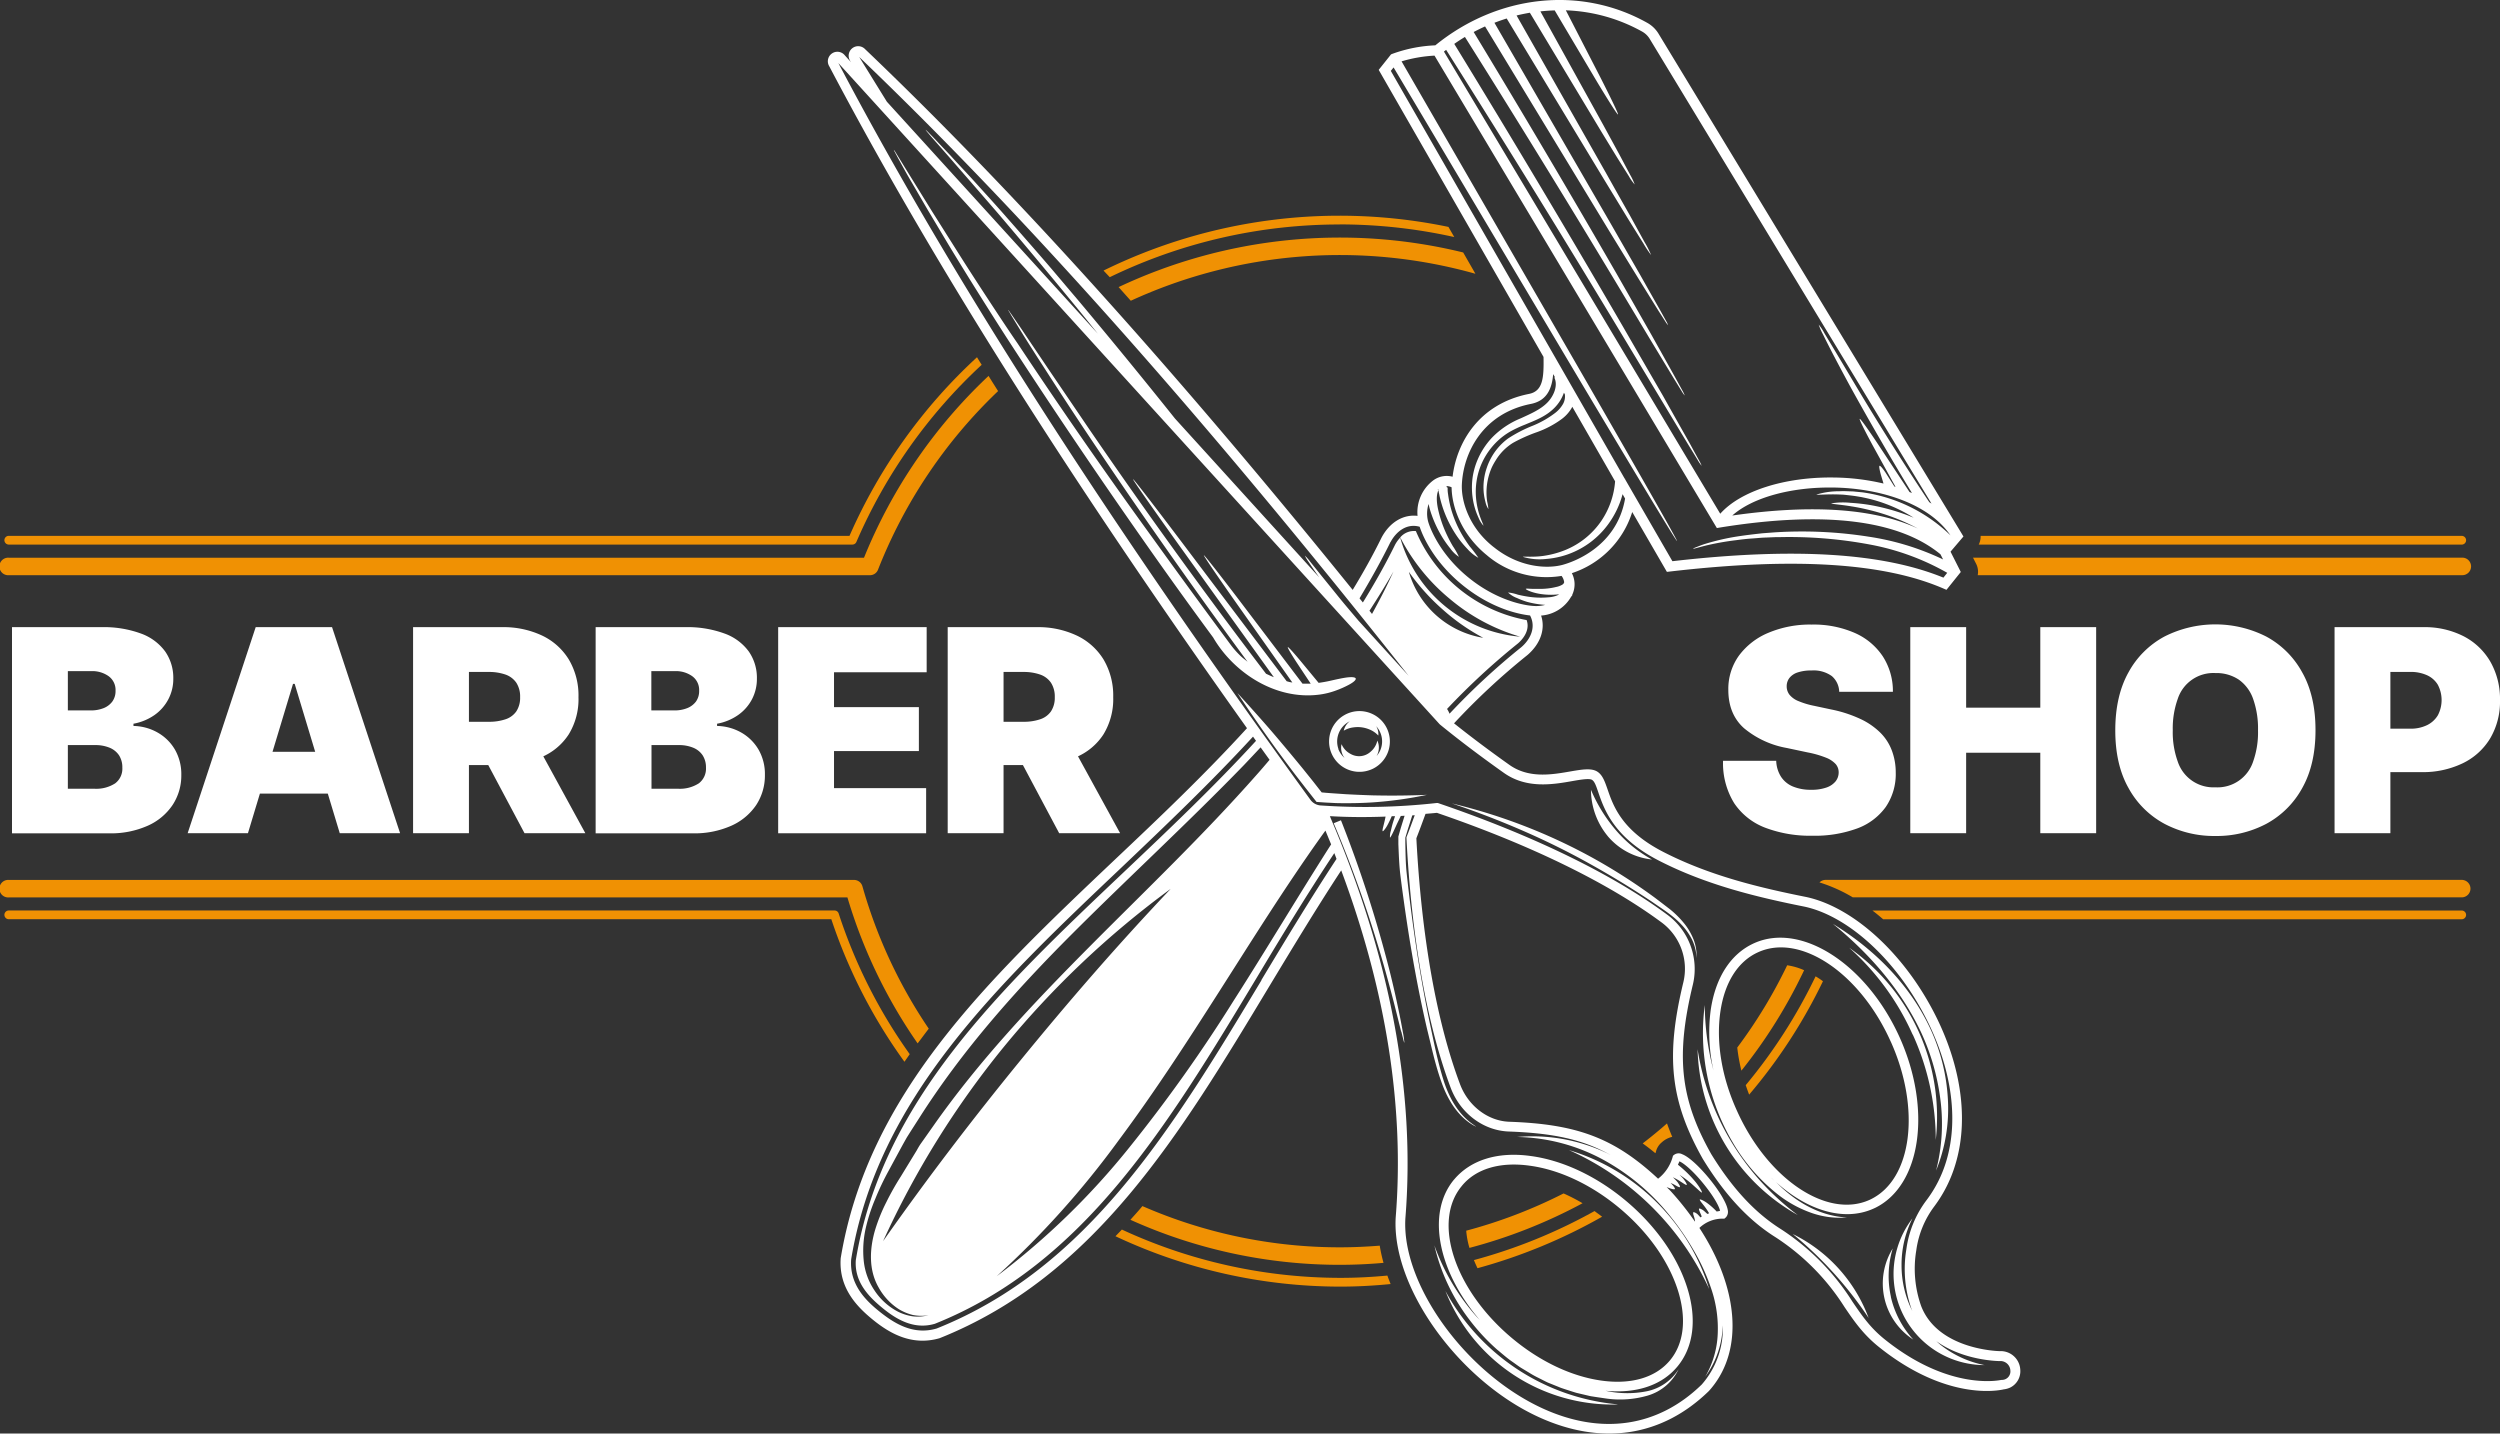 <svg xmlns="http://www.w3.org/2000/svg" viewBox="0 0 658.41 377.55"><rect x="0" y="0" width="658.41" height="377.55" fill="#333333" stroke="none"/><defs><style>.cls-1{fill:#f09103;}.cls-2{fill:#fff;}</style></defs><g id="Layer_2" data-name="Layer 2"><g id="Слой_1" data-name="Слой 1"><path class="cls-1" d="M365.39,335.94c.25.74.56,1.49.85,2.23-4.43.44-8.89.68-13.39.68a139.29,139.29,0,0,1-59.08-13.27c.56-.59,1.14-1.16,1.69-1.76a137.11,137.11,0,0,0,57.39,12.72C357.05,336.55,361.24,336.33,365.39,335.94ZM521.12,143.43H648.33a1.15,1.15,0,0,0,0-2.3H521.62A4.65,4.65,0,0,1,521.12,143.43Zm-297.39-2.31H2.31a1.15,1.15,0,1,0,0,2.3H224.48a1.15,1.15,0,0,0,1.06-.69,138.28,138.28,0,0,1,33-46.65c-.42-.67-.83-1.32-1.23-2A140.79,140.79,0,0,0,223.73,141.12Zm-2.85,99.47a1.14,1.14,0,0,0-1.1-.8H2.31a1.15,1.15,0,1,0,0,2.3H218.94a138.32,138.32,0,0,0,19.26,37.54l1.39-2A136.42,136.42,0,0,1,220.88,240.59Zm427.45,1.51a1.15,1.15,0,0,0,0-2.3H493.13c.95.72,1.9,1.5,2.83,2.31H648.33Zm-295.49-183A139.3,139.3,0,0,1,383,62.43l-1.53-2.67a140.91,140.91,0,0,0-90.84,11.5L292.27,73A138.57,138.57,0,0,1,352.84,59.12Zm125.34,198a138.27,138.27,0,0,1-18.42,28.69c.28.83.58,1.66.9,2.5a139.54,139.54,0,0,0,19.44-29.87A21.18,21.18,0,0,0,478.18,257.14ZM389.12,334a142.5,142.5,0,0,0,32.82-13.56c-.67-.51-1.35-1-2-1.49a140,140,0,0,1-31.76,12.91C388.44,332.53,388.76,333.24,389.12,334Z"/><path class="cls-1" d="M432.63,301.13c2.19-1.69,4.33-3.44,6.4-5.26.41,1.16.88,2.35,1.38,3.53a6.24,6.24,0,0,0-2.49,1.22l-.24.21a4.61,4.61,0,0,0-1.52,2.3l-.08.3c0,.1-.08.18-.11.29C434.85,302.79,433.74,301.94,432.63,301.13Zm215.7-69.4H480.77a2.26,2.26,0,0,0-1.58.67,40.6,40.6,0,0,1,8.77,3.93H648.33a2.3,2.3,0,1,0,0-4.6ZM470.68,254.22a130.61,130.61,0,0,1-13.15,21.67,47.72,47.72,0,0,0,1.09,6.08,133.94,133.94,0,0,0,16.52-26.45A17,17,0,0,0,470.68,254.22Zm50.18-102.74H648.33a2.31,2.31,0,1,0,0-4.61H519.62l.86,1.69A4.64,4.64,0,0,1,520.86,151.48Zm-293.31-4.6H2.31a2.31,2.31,0,1,0,0,4.61H229.1a2.28,2.28,0,0,0,2.14-1.46A131.2,131.2,0,0,1,262.86,103c-.84-1.33-1.69-2.66-2.51-4A135.53,135.53,0,0,0,227.55,146.88ZM294.6,75.61l3.21,3.6a131.84,131.84,0,0,1,90.76-7.11l-3.22-5.61a136.64,136.64,0,0,0-90.75,9.12Zm-67.47,157.8a2.31,2.31,0,0,0-2.22-1.67H2.31a2.31,2.31,0,1,0,0,4.61H223.18a134.26,134.26,0,0,0,18.49,38.44c1-1.3,1.94-2.59,2.93-3.87A129.93,129.93,0,0,1,227.13,233.41Zm137.24,99.18a41.66,41.66,0,0,1-1-4.53c-3.5.28-7,.44-10.56.44a129.89,129.89,0,0,1-51.94-10.86c-1,1.23-2.1,2.41-3.16,3.61a134.21,134.21,0,0,0,55.1,11.86Q358.65,333.1,364.37,332.59ZM387,328.65a135.59,135.59,0,0,0,29.79-11.76,47.6,47.6,0,0,0-5-2.58,130.4,130.4,0,0,1-25.64,9.81A22,22,0,0,0,387,328.65Z"/><path class="cls-2" d="M353.23,229.23c11.86,31.8,16.68,62.46,14.35,91.35-1.13,18.32,16.45,42.9,37.63,52.61,16.59,7.61,32.49,5.2,44.84-6.84.23-.25.45-.5.67-.77,8.55-10.29,7.07-26.51-3.16-42.19a8.81,8.81,0,0,1,6.22-2.44h.36l.27-.23a1.25,1.25,0,0,0,.23-.23,2.17,2.17,0,0,0,.38-1.86c-.63-3.83-8.37-13.28-12-14.65a2,2,0,0,0-2.17.2l-.25.2-.08.31a11,11,0,0,1-3.84,5.74c-11.55-10.75-21.37-14.38-39.2-15-5.64-.2-10.87-4.21-13-10-6.14-16.38-10.1-38.74-11.46-64.66.87-2.21,1.64-4.33,2.41-6.43,1-.09,2-.16,3-.27,24.59,8.43,45,18.39,59.1,28.81a15.2,15.2,0,0,1,5.81,15.79c-4.74,19.59-3.46,31.33,5.13,46.57,5.75,9.38,12,16.13,19.12,20.59a60.44,60.44,0,0,1,18.19,18.4c2.52,3.71,4.91,7.2,9.1,10.55,17.74,14.18,31.43,11.46,32.81,11.13a5.55,5.55,0,0,0,1.77-.5,4.8,4.8,0,0,0,2.61-4.66,5.17,5.17,0,0,0-5.42-4.91c-.16,0-16.22-.29-20.69-11.88a29.4,29.4,0,0,1-1.28-14.66,24.83,24.83,0,0,1,4.75-11.59A35.22,35.22,0,0,0,515,306.59c3.87-12.78,1.1-28.63-7.62-43.49-8.26-14.09-20.35-24.37-31.58-26.84-12.4-2.48-25.57-5.63-37.76-11.9-10.91-5.6-13.16-12.11-14.65-16.42-.74-2.12-1.31-3.8-2.7-4.71-1.57-1-4-.59-7.11-.06-4.88.85-10.95,1.91-16.1-1.76-5.38-3.82-10.14-7.4-14.54-10.91a180.17,180.17,0,0,1,19.35-18c3.47-3,4.75-6.88,3.58-10.38a9.91,9.91,0,0,0,7.9-4.95,3.43,3.43,0,0,0,.36-.49l-.09,0,.07-.13a6.41,6.41,0,0,0-.14-5.6,24.74,24.74,0,0,0,15.9-16.1L439,150.61l.87-.1c32.6-3.77,56.1-2.32,71.83,4.43l.93.4,3.77-4.7-2.7-5.35,3.4-4-.5-.83L436.82,8.91a8.06,8.06,0,0,0-3-2.9c-17.5-9.81-39.36-7.46-55.81,5.93a37.38,37.38,0,0,0-11.34,2.25l-.32.13L363.1,18.4,406.51,94c.1,5.44-.12,9-3.82,9.74-13.36,2.66-19.08,13-20.13,21.81a6,6,0,0,0-5.14,1,10.53,10.53,0,0,0-4.09,9.31c-3.71-.44-7.27,1.62-9.45,5.67-2.34,4.77-4.91,9.36-7.63,13.83-47-58.14-89.2-105-128.42-142.42l0,0a2.51,2.51,0,0,0-3.88,3.16l.16.26-1.62-1.79a2.51,2.51,0,0,0-4.08,2.91c26.86,51,63,108.25,110,174.3-11.15,12.22-23.13,23.6-35,34.81-33.33,31.61-64.83,61.47-72,104.78-.56,7.82,4.25,12.77,8.5,16.22s10.15,7,17.56,4.84c40.87-16.35,63.25-53.53,86.94-92.88C340.53,249.42,346.68,239.23,353.23,229.23Zm-28.14,34a397.56,397.56,0,0,1-27.61,38.9,195.84,195.84,0,0,1-35,34,236.09,236.09,0,0,0,32.15-35.83c9.47-12.7,18-25.9,26.49-39.2S338,234.34,347.31,221.2c.58-.82,1.16-1.63,1.76-2.45.5,1.2,1,2.42,1.5,3.63-.11.18-.23.36-.35.54C341.66,236.37,333.6,249.91,325.09,263.24ZM332,196.83l2.36,3.28c-1.15,1.35-2.29,2.7-3.46,4-14.12,16-29.31,30.47-44,45.26s-29,29.93-41.07,47.12l-2.27,3.22-1.14,1.61c-.37.55-.69,1.12-1,1.68l-4.12,6.75a71.93,71.93,0,0,0-3.89,6.89,45.44,45.44,0,0,0-2.93,7.25c-1.45,4.93-1.76,10.47.88,15.11a15.9,15.9,0,0,0,5.36,5.79,13.06,13.06,0,0,0,3.74,1.54,11.57,11.57,0,0,0,4.11.05,11.46,11.46,0,0,1-4.13.3,12.81,12.81,0,0,1-4-1.26,16.52,16.52,0,0,1-6.16-5.61,16.92,16.92,0,0,1-2.82-7.94,26.93,26.93,0,0,1,.53-8.36,46.3,46.3,0,0,1,2.56-7.86A70,70,0,0,1,234,308.4c1.28-2.37,2.55-4.72,3.83-7.07l1-1.78,1.07-1.69,2.16-3.37c11.47-18.06,25.66-33.91,40.52-48.76s30.32-29.07,45.06-44.27C329.09,199.93,330.55,198.38,332,196.83ZM371,178l-13.26-14.58c-1.95-2.32-3.93-4.61-5.83-7l-4.1-5.06-2.81-3.5a10.29,10.29,0,0,0-1.35-1.53,9.29,9.29,0,0,0,1,1.67c.64,1,1.53,2.26,2.42,3.53l.37.53-38-41.84Q297,94.64,284.16,79.33s-2.46-2.89-6.12-7.22-8.65-10-13.67-15.71c-2.5-2.84-5.06-5.63-7.43-8.26s-4.66-5-6.58-7.14l-4.74-5-1.35-1.37a4,4,0,0,0-.51-.46s.12.2.39.53l1.19,1.4,4.32,4.91,6.09,7,6.93,8c9.39,11,18.54,22.14,18.54,22.14q4,4.84,7.91,9.73L233.57,26.79,226.28,15C270,56.8,317.41,110.22,371,178ZM367,150.5c-1.73,3.82-3.65,7.53-5.66,11.19-.22-.27-.44-.57-.67-.84C362.84,157.48,365,154.05,367,150.5Zm4.09.17a56.54,56.54,0,0,0,8.75,9.75,54,54,0,0,0,10.8,7.56A24.54,24.54,0,0,1,371.06,150.67Zm8,40,.14.14c5,4.08,10.51,8.25,16.8,12.71,6,4.29,13,3.08,18,2.2,2.24-.39,4.55-.79,5.27-.32s1.11,1.74,1.68,3.4c1.53,4.4,4.08,11.79,15.92,17.86,12.47,6.4,25.84,9.62,38.4,12.13,10.52,2.31,22,12.13,29.88,25.62,8.35,14.25,11.05,29.36,7.38,41.45a32.46,32.46,0,0,1-5.24,10.3A27.41,27.41,0,0,0,502.07,329a31.82,31.82,0,0,0,1.43,15.95c.05.13.12.24.17.37a2.34,2.34,0,0,0-.15-.27,26.76,26.76,0,0,1-2.72-11.76,27.09,27.09,0,0,1,2.87-12.4,24,24,0,0,0,19,38.63,27.16,27.16,0,0,1-11.47-5.23c-.44-.34-.84-.73-1.27-1.1,7,5.09,16.13,5.26,16.68,5.27a2.62,2.62,0,0,1,2.85,2.49,2.24,2.24,0,0,1-2.19,2.47l-.18,0c-.12,0-13.42,3.16-30.65-10.62-3.9-3.11-6.06-6.3-8.58-10A62.61,62.61,0,0,0,469,323.69c-6.79-4.27-12.79-10.74-18.32-19.74-8.18-14.53-9.4-25.8-4.84-44.64A17.76,17.76,0,0,0,439,240.83c-14.34-10.61-35.11-20.73-60.07-29.26l-.26-.09-.28,0a169.83,169.83,0,0,1-30.66.64,3.61,3.61,0,0,1-2.62-1.5C291,136.1,250.29,72.6,220.79,16.6ZM397.36,298c11.62.42,19.54,2.06,26.85,6.22-.34-.17-.68-.36-1-.52a45.76,45.76,0,0,0-23.65-4.26,49.43,49.43,0,0,1,22.69,6A58.35,58.35,0,0,1,439.64,320a69.11,69.11,0,0,1,6.47,9.38,53.13,53.13,0,0,1,4.7,10.43,32.24,32.24,0,0,1,1.58,11.41,24.31,24.31,0,0,1-3.31,11.38,23.75,23.75,0,0,0,4.45-11.17c.11-.79.16-1.59.2-2.37a22.38,22.38,0,0,1-5.55,15.57c-11.47,11.19-26.35,13.42-41.92,6.29-20.32-9.32-37.2-32.74-36.13-50.1,2.68-33.21-4-68.74-19.78-105.59l0-.09-.12-.2c4.58.28,9.45.32,14.68.12-.12.59-.24,1.17-.39,1.75,0,0-.13.52-.25,1s-.23,1.06-.11,1.1.44-.35.74-.77.54-.89.54-.89c.4-.74.76-1.51,1.09-2.29l.87,0c-.22.69-.46,1.37-.66,2.06,0,0-.24.87-.43,1.76a5,5,0,0,0-.24,1.82c.12,0,.51-.74.88-1.52l.72-1.56c.39-.89.85-1.76,1.25-2.63l1-.05-1,3.22-.57,2-.07.24v.53l0,.52,0,1c.12,2.73.2,5.46.54,8.23s.71,5.41,1.09,8.11c1.54,10.81,3.44,21.57,5.9,32.21,0,0,.44,1.79,1.09,4.5s1.53,6.3,2.81,9.82a27.92,27.92,0,0,0,2.34,5,19.56,19.56,0,0,0,2.92,3.78,15.78,15.78,0,0,0,2.64,2.11,9.11,9.11,0,0,0,.83.46.94.94,0,0,0,.31.13s-.4-.28-1.09-.77a17,17,0,0,1-2.58-2.34,21,21,0,0,1-2.79-4,30.28,30.28,0,0,1-2.15-5.21c-1.15-3.67-2-7.48-2.6-10.3s-1-4.73-1-4.73c-2.18-10.42-3.84-21-5.16-31.5-.33-2.64-.64-5.29-.92-7.92s-.29-5.26-.35-7.92l0-1v-.41l.09-.29.58-1.91,1.16-3.65.65-.05c-.67,1.82-1.32,3.62-2.07,5.52l-.11.26v.28c1.35,26.3,5.38,49,11.64,65.71C384.58,293.17,390.61,297.75,397.36,298Zm54.77,21.09a18.06,18.06,0,0,0-2.72-2.39,8.81,8.81,0,0,0-.81-.49c-.42-.22-.86-.39-.93-.29s.19.46.45.8l.53.67a17.38,17.38,0,0,1,1.47,2.15c-.17.05-.31.11-.47.17-.35-.32-.7-.67-1.07-.95a2.83,2.83,0,0,0-.48-.29c-.25-.14-.53-.24-.62-.15s0,.35.09.6l.19.48a9.71,9.71,0,0,1,.41,1l-.34.22a10.88,10.88,0,0,0-.86-.93s-.21-.15-.44-.28-.49-.2-.58-.13,0,.34,0,.56l.14.43a7.1,7.1,0,0,1,.33,1.36l-.06.06a75.92,75.92,0,0,0-6.51-8.15l-.91-.9,1,.37s1,.35,1.15.15-.54-1-.54-1l-.57-.62c.37.18.76.33,1.12.54l.59.34c.31.15.64.31.72.23s0-.41-.21-.71-.37-.58-.37-.58a17.06,17.06,0,0,0-1.25-1.31,15.59,15.59,0,0,1,2,1.12l.76.49c.38.24.78.48.87.41s-.1-.5-.35-.88-.52-.73-.52-.73c-.31-.36-.65-.7-1-1.05a28.08,28.08,0,0,1,3.4,2.57l1.19,1.07c.59.54,1.18,1.11,1.28,1s-.27-.77-.7-1.43-.92-1.28-.92-1.28a30.8,30.8,0,0,0-4.68-4.59c.12-.3.27-.58.38-.89.9.34,3.23,2.08,6.26,5.79s4.26,6.25,4.45,7.23C452.69,319,452.42,319,452.13,319.08Zm-219.57,7.81a235.34,235.34,0,0,1,31.76-51.12,240.66,240.66,0,0,1,44-41.69C294,249.2,281.22,264,268.83,279.17S244.52,309.89,232.56,326.89ZM513.69,141a41.36,41.36,0,0,0-23.22-11.34l-1.89-.18c-.57-.08-1.24-.07-1.95-.1a21,21,0,0,0-2.24,0,20.29,20.29,0,0,0-6,.87c0,.17,3.15-.17,6.27,0,.77,0,1.54.11,2.27.19s1.4.16,2,.26l1.38.23.51.11A39.45,39.45,0,0,1,504,136.35,55,55,0,0,0,492.5,133a48.71,48.71,0,0,0-5.1-.57,19.4,19.4,0,0,0-5.12.14c0,.17,2.66.34,5.26.78,1.3.2,2.59.46,3.56.68s1.59.38,1.59.38a52.81,52.81,0,0,1,12.41,4.79c-11.4-5.3-27.76-6.44-48.88-3.43,5.22-4.66,15.34-7.55,26.7-7.37C493.88,128.55,507.5,132,513.69,141ZM380.86,13.13q23.61,37.32,46.4,75.16s5.18,8.61,10.38,17.23c2.59,4.31,5.19,8.61,7.14,11.84,1,1.6,1.81,2.94,2.38,3.88a9.46,9.46,0,0,0,1,1.44,11.35,11.35,0,0,0-.8-1.63c-.56-1-1.35-2.46-2.29-4.19-1.94-3.44-4.52-8-7.11-12.63C432.67,95.1,427.42,86,427.42,86Q405.64,48.52,383,11.56c.92-.65,1.86-1.26,2.81-1.83Q406,41.8,425.55,74.31l9,15,6.22,10.27c.86,1.39,1.57,2.56,2.08,3.37a7.08,7.08,0,0,0,.86,1.23,9.69,9.69,0,0,0-.68-1.42l-2-3.65c-1.67-3-3.9-7-6.14-11l-9.07-15.9Q407.31,40.12,388.11,8.43q1.49-.78,3-1.47l32.78,54s3.8,6.21,7.62,12.41c1.92,3.1,3.85,6.19,5.29,8.51.74,1.14,1.35,2.11,1.78,2.78a6.13,6.13,0,0,0,.74,1,6.11,6.11,0,0,0-.56-1.19l-1.67-3c-1.41-2.49-3.29-5.81-5.16-9.13-3.81-6.61-7.6-13.23-7.6-13.23L393.58,6c1.07-.42,2.15-.79,3.23-1.13l25.84,42.72,6,9.85c1.52,2.45,3.05,4.9,4.2,6.74a26.69,26.69,0,0,0,2,3,24.74,24.74,0,0,0-1.71-3.38l-4-7.28c-3-5.27-5.94-10.54-5.94-10.54L399.41,4.08c1.16-.29,2.33-.52,3.5-.73l18.63,31s2.18,3.59,4.38,7.18l3.08,4.9a12.42,12.42,0,0,0,1.52,2.16,14.93,14.93,0,0,0-1.17-2.5l-2.84-5.35L422.29,33,405.69,3c1.25-.14,2.51-.22,3.76-.26l11.12,18.75s5.28,8.79,5.55,8.65-4.62-9.72-4.62-9.72L412.39,2.72a44.37,44.37,0,0,1,20.15,5.63,5.46,5.46,0,0,1,2,2l74.15,122.28-.58-.37q-10.47-15.72-20.15-32s-2.2-3.7-4.42-7.41c-1.11-1.85-2.22-3.71-3.06-5.1a13,13,0,0,0-1.5-2.26,16.07,16.07,0,0,0,1.14,2.6c.75,1.53,1.77,3.55,2.82,5.56,2.1,4,4.27,8,4.27,8q7.86,14.26,16.33,28.19c-.2-.09-.43-.17-.63-.25l-8.75-13.27s-4.1-6.16-4.38-6,3.43,7,3.43,7l6,10.9-.28-.08-2.41-3.77s-1.22-1.82-1.51-1.69.34,2.33.34,2.33l.7,2.34a59.12,59.12,0,0,0-13-1.59c-13.05-.2-24.7,3.57-30,9.54L380.28,13.58C380.47,13.43,380.67,13.29,380.86,13.13Zm-14.57,5.54.73-.91,50.86,85.46s23.51,39.42,23.78,39.26-23.75-41.82-23.75-41.82l-48.79-84.5a37.08,37.08,0,0,1,8.68-1.51l74.36,124.42.89-.15c27.5-4.43,47-2,58,7.06l.69,1.36a69.13,69.13,0,0,0-19.61-6,113.48,113.48,0,0,0-24.55-1.15l-3.47.26c-2.07.23-4.85.54-7.58,1a61.88,61.88,0,0,0-7.43,1.78,25,25,0,0,0-2.37.88,3,3,0,0,0-.86.42c0,.09,1.42-.36,3.51-.88a72.29,72.29,0,0,1,7.8-1.38c1.43-.19,2.86-.36,4.22-.45s2.59-.23,3.68-.25l2.61-.11c.63,0,1,0,1,0a115.16,115.16,0,0,1,23.61,1.92,65.09,65.09,0,0,1,20.53,7.48l-1,1.27c-16-6.55-39.38-8-71.38-4.33L428,126.24a.66.66,0,0,1,0-.14h-.09Zm36.88,87.71c4.36-.86,5.57-4.21,5.88-7.85l.47.82-.18.08c1,1.95,0,4.7-1.78,6.55s-4.45,3-7.09,4.21a22.18,22.18,0,0,0-7.46,5,19.82,19.82,0,0,0-4.55,7.76,19.5,19.5,0,0,0-.58,2.49,19,19,0,0,0-.05,5.56,18.28,18.28,0,0,0,1.54,5.3,7.19,7.19,0,0,0,1.31,2.13c.07-.05-.4-1-.91-2.42a20.54,20.54,0,0,1-1.08-5.46,19.06,19.06,0,0,1,.51-5.49,17.58,17.58,0,0,1,.76-2.37,18.56,18.56,0,0,1,4.62-6.71,17.43,17.43,0,0,1,3.28-2.39,32.43,32.43,0,0,1,3.76-1.75c2.6-1.1,5.46-2.1,7.75-4.41a10.63,10.63,0,0,0,2.51-4l.25.42a4.16,4.16,0,0,1-.44,2.46,7.84,7.84,0,0,1-2,2.35,25.39,25.39,0,0,1-5.95,3.43,36.57,36.57,0,0,0-6.54,3.37,15.67,15.67,0,0,0-4.8,5.72,14.71,14.71,0,0,0-.81,1.94,15.9,15.9,0,0,0-.88,4.53,14.74,14.74,0,0,0,.5,4.53,5.54,5.54,0,0,0,.79,1.91,18.17,18.17,0,0,0-.35-2.1,16.17,16.17,0,0,1,0-4.57,16.66,16.66,0,0,1,1.25-4.35,16.19,16.19,0,0,1,1-1.8,13.76,13.76,0,0,1,4.66-4.69,41.74,41.74,0,0,1,6.28-2.79,25.47,25.47,0,0,0,6.46-3.43,9.77,9.77,0,0,0,2.67-3,1.28,1.28,0,0,0,.11-.24l11.28,19.64a21.52,21.52,0,0,1-3.66,10.47,21.14,21.14,0,0,1-9.45,7.62,24.31,24.31,0,0,1-5.44,1.5c-2.82.47-5.71.14-5.73.31a15.26,15.26,0,0,0,6.11.55,22.42,22.42,0,0,0,4.2-.74c1.13-.31,1.86-.6,1.86-.6a22.42,22.42,0,0,0,10.23-7.72,23.76,23.76,0,0,0,3.85-8l.66,1.16c-2.25,13-14.12,16.82-16.5,17.46-4.24,1.12-11.49.59-18-4.61l-.12-.09C386.9,139,384.82,132,385,127.64,385.36,119.43,390.33,108.93,403.17,106.38ZM381,128.26h0a0,0,0,0,1,0,0Zm-2.19.54a1.62,1.62,0,0,0,0,.22l-.2-.07Zm-2.57,3.93a21.17,21.17,0,0,0,.8,2.84,31.27,31.27,0,0,0,3.06,6.32,27.17,27.17,0,0,0,1.86,2.56,8.32,8.32,0,0,0,2.27,2.2,20.65,20.65,0,0,0-1.61-2.83c-.82-1.38-1.5-2.83-1.5-2.83a31.31,31.31,0,0,1-2.21-6.14c-.52-2.08-.78-4.22-.07-5.8.05.59.2,1,.28,1.54a30.15,30.15,0,0,0,5,11.2,26.32,26.32,0,0,0,2.38,2.82,10.58,10.58,0,0,0,2.86,2.3,33.51,33.51,0,0,0-2.28-3,35.55,35.55,0,0,1-2.05-3.12,29.72,29.72,0,0,1-2.94-7,29.35,29.35,0,0,1-.73-3.69,7.74,7.74,0,0,1-.1-1.6c0-.05,0-.07,0-.07h0l-.21-.1a.52.52,0,0,1-.07-.21.33.33,0,0,1,0-.1,3.19,3.19,0,0,1,1.32.32c.05,5,2.49,12.41,9.36,17.94l.11.1a24.25,24.25,0,0,0,19.49,5.29,3.49,3.49,0,0,1,.68,1.61h0a.17.17,0,0,1,0,.08v0a1,1,0,0,1-.45.6,5.07,5.07,0,0,1-1.67.63,17.33,17.33,0,0,1-4.08.5s-.94,0-1.89,0-1.93-.15-2,0,.9.61,1.91.91a14.62,14.62,0,0,0,2.06.45,18.47,18.47,0,0,0,4.4.11l.42,0a7.08,7.08,0,0,1-2.84.75,22.07,22.07,0,0,1-5.56-.2s-1.26-.19-2.51-.5a11.52,11.52,0,0,0-2.57-.57,7,7,0,0,0,2.39,1.47,19.57,19.57,0,0,0,2.64,1,23.76,23.76,0,0,0,4.77.79,9.11,9.11,0,0,1-3.15.28c-.15,0-8.24-.37-16.9-7.34s-10.76-14.78-10.78-14.85A8.27,8.27,0,0,1,376.24,132.73Zm-10,10c1.42-2.64,4.17-5,7.65-4,.74,2.23,3.55,9.15,11.47,15.51s15.24,7.6,17.6,7.85c1.69,3.2,0,6.39-2.33,8.38a182.87,182.87,0,0,0-18.88,17.5,6.27,6.27,0,0,0-.65-1.26,185.42,185.42,0,0,1,18.7-17.28c.81-.7,3.32-3.18,2.26-6.12a39.45,39.45,0,0,1-29.17-23.44,4.76,4.76,0,0,0-4.12,1.66,51.54,51.54,0,0,0,13,16.15,50.88,50.88,0,0,0,18.57,10,36,36,0,0,1-31.58-26.09,9,9,0,0,0-1.32,1.82c-2.6,5.28-5.47,10.35-8.51,15.26l-.88-1.09C360.92,152.78,363.69,147.86,366.21,142.74Zm-34,115.41c-23.46,39-45.62,75.76-85.55,91.74-6.08,1.79-11-1.22-15-4.41s-8-7.39-7.52-13.83c7-42.3,38.17-71.87,71.17-103.15C307,217.39,318.87,206.1,330,194l.79,1.11c-11.06,12.06-22.91,23.29-34.59,34.36C263.33,260.6,232.31,290,225.39,331.87c-.4,5.71,3.33,9.58,7,12.59s8.31,5.8,13.81,4.18c39.39-15.77,61.44-52.39,84.78-91.15,6.59-11,13.26-22,20.43-32.81.2.51.39,1,.58,1.53C345.1,236.72,338.59,247.49,332.18,258.15ZM383,310.6l-.07.07c-7.38,8.89-4.15,24.25,6.82,37-.42-.45-.87-.88-1.27-1.36A57.34,57.34,0,0,1,377.77,328a51.06,51.06,0,0,0,9.17,19.5,54.24,54.24,0,0,0,7.27,7.87c1.38,1.13,2.7,2.33,4.18,3.33.73.51,1.44,1.05,2.19,1.53l2.29,1.38a25.28,25.28,0,0,0,2.34,1.29c.8.4,1.59.82,2.39,1.2l2.48,1c.41.16.82.35,1.24.49l1.27.42c.86.27,1.71.56,2.56.81l2.62.62c.44.1.87.22,1.31.29l1.34.21,2.66.39a26.1,26.1,0,0,0,10.85-.78,13.1,13.1,0,0,0,8.16-6.95,12.93,12.93,0,0,1-8.39,5.81,26.29,26.29,0,0,1-10.23,0l-.63-.13c8.07.78,14.75-1.4,18.85-6.29l.07-.08c4.28-5.14,5.2-12.55,2.57-20.84-2.57-8.13-8.26-16.2-16-22.72s-16.69-10.75-25.14-11.89C394.53,303.24,387.37,305.44,383,310.6ZM402.85,307c8,1.08,16.43,5.09,23.82,11.3s12.8,13.87,15.23,21.54c2.34,7.43,1.6,14-2.09,18.43l-.06.07c-3.75,4.45-10.09,6.33-17.84,5.28-8-1.08-16.44-5.09-23.83-11.31C383,339.62,377.15,321.72,385,312.33l.05-.07C388.75,307.79,395.09,305.92,402.85,307Zm10.35-4.11a55.32,55.32,0,0,1,36.94,36.6,73.61,73.61,0,0,0-36.94-36.6Zm12.82,67A47.38,47.38,0,0,1,380.67,340,57.59,57.59,0,0,0,426,369.85Zm-57-98.17c-.45-1.81-1.05-4.22-1.66-6.64-1.22-4.83-2.57-9.61-2.57-9.61a320.64,320.64,0,0,0-13.54-38.66l1.91-.78A325.13,325.13,0,0,1,366.05,256s1.16,4.62,2.13,9.28c.5,2.32.95,4.66,1.26,6.42a25.23,25.23,0,0,1,.43,2.95,3,3,0,0,1-.27-.82C369.47,273.35,369.28,272.59,369.06,271.68ZM462,248.39c-6.14,2.75-10.22,9-11.47,17.69a45.18,45.18,0,0,0,.75,15.86,68.44,68.44,0,0,1-2.3-17.25,56.7,56.7,0,0,0,7.38,36.21,48.46,48.46,0,0,0,12.28,14,31,31,0,0,0,8.36,4.51,22.62,22.62,0,0,0,9.44,1.23c-6.37-.31-12-3.32-16.47-7.21-.78-.66-1.5-1.38-2.22-2.1,8.23,7.45,17.84,10.47,25.61,7l.49-.22c12.06-5.9,15-25.86,6.45-44.9C491.64,254,474.46,242.81,462,248.39Zm35.95,25.91c8,17.77,5.6,36.24-5.22,41.53-.14.07-.27.14-.42.2-11.18,5-26.83-5.56-34.89-23.56-4-8.81-5.49-18-4.34-26,1.12-7.76,4.65-13.33,10-15.71C474.22,245.74,489.88,256.3,497.94,274.3Zm-31.4,35.91c.33.32.65.66,1,1C467.19,310.85,466.85,310.54,466.54,310.21Zm-105-122.12a8,8,0,1,0-.83,14.72,7.6,7.6,0,0,0,.89-.37,8,8,0,0,0-.06-14.35Zm-9.06,9.14a5.92,5.92,0,0,1,3-7.27,0,0,0,0,0,0,0,4.22,4.22,0,0,0-1.6,2.48,6.59,6.59,0,0,1,2.62-.88,8.07,8.07,0,0,1,2.15,0,8.23,8.23,0,0,1,2.07.58,6.6,6.6,0,0,1,2.27,1.58,4,4,0,0,0-.57-2.47,5.79,5.79,0,0,1,1.23,2.05h0a5.87,5.87,0,0,1-.25,4.52,6.48,6.48,0,0,1-.87,1.29,4.42,4.42,0,0,0,.2-4.07,5.22,5.22,0,0,1-1.79,2.95,4.48,4.48,0,0,1-5.28.55,5.07,5.07,0,0,1-2.35-2.56,4.35,4.35,0,0,0,.79,3.64A6,6,0,0,1,352.45,197.23ZM300.84,141.9Q282.52,115.77,265.16,89s-7.85-12.15-15.33-24.51l-5.44-9.11c-1.71-2.92-3.29-5.66-4.66-8s-2.42-4.33-3.2-5.71c-.37-.7-.67-1.25-.86-1.62a2.31,2.31,0,0,1-.27-.59,3.14,3.14,0,0,1,.4.55l1,1.63c.86,1.41,2.1,3.42,3.59,5.83s3.24,5.23,5.1,8.24l5.93,9.4c4,6.38,8.17,12.73,11.29,17.47S268,90.45,268,90.45q17.26,26,35.57,51.24,9.1,12.65,18.38,25.19l2.32,3.13a22.64,22.64,0,0,0,2.45,2.74c.57.56,1.22,1,1.85,1.55Q306.24,144,285.37,112.74s-5.11-7.67-10.09-15.44c-2.5-3.87-5-7.77-6.79-10.71L266.3,83c-.25-.44-.45-.78-.59-1a1.14,1.14,0,0,1-.18-.37,2,2,0,0,1,.27.34l.7,1L269,86.62c2,3,4.71,7,7.4,11l10.87,16q22.27,32.49,46.15,63.81c.68.33,1.37.64,2.07.92l-25.08-34.91s-12.23-17.09-12-17.23,13.46,17.42,13.46,17.42l27,35.79c.29.07.57.16.85.22s.43.07.64.11l-15.6-22.12s-7.89-11.24-7.7-11.39,8.91,11.31,8.91,11.31l17.07,22.51c.72,0,1.44,0,2.16,0l-3.8-5.73s-2.44-3.75-2.24-3.9,3.2,3.46,3.2,3.46l4.92,5.95a37.54,37.54,0,0,0,3.77-.71c1.21-.27,2.25-.49,3.12-.63,1.72-.28,2.72-.18,2.87.17s-.49,1-2,1.78a24.71,24.71,0,0,1-3,1.33,20.17,20.17,0,0,1-4.68,1.17c-11.51,1.44-22.48-5.82-27.86-15.06Q310,155,300.84,141.9ZM482.72,243.31c11.11,6.8,20.38,16.2,25.72,27.76A50.37,50.37,0,0,1,513,289.46a43.17,43.17,0,0,1-3.11,18.83,49.59,49.59,0,0,0,1.13-18.79A59.53,59.53,0,0,0,506,272C500.89,261.07,492.8,251.52,482.72,243.31Zm21,29.17A67.2,67.2,0,0,0,487,249.59a54.4,54.4,0,0,1,22.81,50.62A67.28,67.28,0,0,0,503.76,272.48ZM473.47,320a51.59,51.59,0,0,1-26.39-43.67A67.55,67.55,0,0,0,473.47,320Zm18.67,27.12a101.12,101.12,0,0,0-20-22.13A40.23,40.23,0,0,1,492.14,347.13Zm5.83-5.62a24.89,24.89,0,0,0,5.92,11.3,17.59,17.59,0,0,1-5.41-24A25,25,0,0,0,498,341.51Zm-51.16-89.15a12.2,12.2,0,0,0-1.18-4.87,16.27,16.27,0,0,0-2.83-4c-2.23-2.41-5.06-4.12-7.74-6-5.44-3.64-11-7-16.61-10.12s-11.45-6-17.43-8.6-12.18-5-18.64-7.16a148.2,148.2,0,0,1,37,14.29,151,151,0,0,1,16.51,10.58c1.32,1,2.62,2,3.92,3a25,25,0,0,1,3.59,3.54,16.16,16.16,0,0,1,2.6,4.36A11.92,11.92,0,0,1,446.81,252.36Zm-23.36-32.11A19.32,19.32,0,0,1,419,208a40.66,40.66,0,0,0,6.53,10.6,33.87,33.87,0,0,0,9.55,7.76A17.58,17.58,0,0,1,423.45,220.25Zm-47.57-10.92a103.7,103.7,0,0,1-14.38,2q-3.57.23-7.13.21c-1.19,0-2.37,0-3.54-.08l-1.77-.09-2.33-.16-3-3.82-2.63-3.4c-1.74-2.29-3.45-4.59-5.16-6.93-3.39-4.69-6.73-9.5-10.05-14.53,4.07,4.43,8,8.83,11.7,13.25q2.79,3.31,5.51,6.64l2.69,3.35,2.29,2.93,1.18.11,1.74.13,3.5.24q3.5.19,7,.3C366.22,209.58,371,209.54,375.88,209.33Z"/><path class="cls-2" d="M3.16,219.44V165.17H26.7a28.4,28.4,0,0,1,10.42,1.68,13.61,13.61,0,0,1,6.37,4.71,12.12,12.12,0,0,1,2.15,7.16,11.43,11.43,0,0,1-1.32,5.47,11.69,11.69,0,0,1-3.65,4.14,14.07,14.07,0,0,1-5.52,2.27v.59a13.36,13.36,0,0,1,6.35,1.73,12.25,12.25,0,0,1,4.56,4.48,13,13,0,0,1,1.69,6.69,14.09,14.09,0,0,1-2.3,7.92,15.38,15.38,0,0,1-6.55,5.46,23.84,23.84,0,0,1-10.17,2H3.16ZM17.87,187.1h6a9,9,0,0,0,3.41-.6,5.28,5.28,0,0,0,2.31-1.75,4.67,4.67,0,0,0,.84-2.83,4.49,4.49,0,0,0-1.8-3.82,7.42,7.42,0,0,0-4.53-1.35H17.87Zm0,20.62h6.92a9.15,9.15,0,0,0,5.55-1.42,4.83,4.83,0,0,0,1.88-4.12,5.85,5.85,0,0,0-.87-3.26,5.51,5.51,0,0,0-2.49-2,9.81,9.81,0,0,0-3.85-.69H17.87Z"/><path class="cls-2" d="M65.3,219.44H49.42l17.92-54.27H87.45l17.92,54.27H89.48L77.61,180.11h-.44ZM62.38,198H92.25v11H62.38Z"/><path class="cls-2" d="M108.79,219.44V165.17h23.38a23.86,23.86,0,0,1,10.59,2.21,16.57,16.57,0,0,1,7.06,6.33,18.57,18.57,0,0,1,2.53,9.9,17.71,17.71,0,0,1-2.59,9.83,15.91,15.91,0,0,1-7.24,6,26.91,26.91,0,0,1-10.86,2.05h-14V190.09h11a13.44,13.44,0,0,0,4.48-.66,5.61,5.61,0,0,0,2.84-2.08,6.5,6.5,0,0,0,1-3.75,6.68,6.68,0,0,0-1-3.79,5.78,5.78,0,0,0-2.84-2.15,13.18,13.18,0,0,0-4.48-.69H123.5v42.47Zm29.35,0-13.26-24.92h15.66l13.62,24.92Z"/><path class="cls-2" d="M156.87,219.44V165.17H180.4a28.36,28.36,0,0,1,10.42,1.68,13.61,13.61,0,0,1,6.37,4.71,12.12,12.12,0,0,1,2.15,7.16,11.54,11.54,0,0,1-1.31,5.47,11.71,11.71,0,0,1-3.66,4.14,14.07,14.07,0,0,1-5.52,2.27v.59a13.4,13.4,0,0,1,6.36,1.73,12.3,12.3,0,0,1,4.55,4.48,12.89,12.89,0,0,1,1.69,6.69,14.16,14.16,0,0,1-2.29,7.92,15.47,15.47,0,0,1-6.56,5.46,23.81,23.81,0,0,1-10.17,2H156.87Zm14.71-32.34h6a9,9,0,0,0,3.4-.6,5.36,5.36,0,0,0,2.32-1.75,4.74,4.74,0,0,0,.83-2.83,4.49,4.49,0,0,0-1.8-3.82,7.4,7.4,0,0,0-4.53-1.35h-6.26V187.1Zm0,20.62h6.91a9.21,9.21,0,0,0,5.56-1.42,4.86,4.86,0,0,0,1.88-4.12,5.85,5.85,0,0,0-.88-3.26,5.46,5.46,0,0,0-2.49-2,9.76,9.76,0,0,0-3.84-.69h-7.14v11.51Z"/><path class="cls-2" d="M204.94,219.44V165.17h39.11v11.88h-24.4v9.18H242v11.58H219.65v9.76h24.26v11.88h-39Z"/><path class="cls-2" d="M249.59,219.44V165.17H273a23.78,23.78,0,0,1,10.58,2.21,16.59,16.59,0,0,1,7.07,6.33,18.66,18.66,0,0,1,2.53,9.9,17.79,17.79,0,0,1-2.59,9.83,15.93,15.93,0,0,1-7.25,6,26.84,26.84,0,0,1-10.86,2.05h-14V190.09h11a13.33,13.33,0,0,0,4.47-.66,5.57,5.57,0,0,0,2.84-2.08,6.5,6.5,0,0,0,1-3.75,6.68,6.68,0,0,0-1-3.79,5.74,5.74,0,0,0-2.84-2.15,13.08,13.08,0,0,0-4.47-.69H264.3v42.47Zm29.36,0-13.26-24.92h15.66L295,219.44Z"/><path class="cls-2" d="M477.24,220.1A33.28,33.28,0,0,1,464.92,218a17.19,17.19,0,0,1-8.19-6.46,20,20,0,0,1-2.94-11.18h14a8.34,8.34,0,0,0,1.25,4.18,6.86,6.86,0,0,0,3.13,2.59A12.14,12.14,0,0,0,477,208a11.7,11.7,0,0,0,4-.59,5.33,5.33,0,0,0,2.42-1.62,3.78,3.78,0,0,0,.82-2.38,3.32,3.32,0,0,0-.78-2.17,6.81,6.81,0,0,0-2.57-1.7,26.17,26.17,0,0,0-4.81-1.38L470.62,197a24.24,24.24,0,0,1-11.31-5.22q-4.12-3.69-4.13-10.07a15,15,0,0,1,2.8-9.05,18.44,18.44,0,0,1,7.74-6,28.19,28.19,0,0,1,11.39-2.17,27,27,0,0,1,11.38,2.21,17.08,17.08,0,0,1,7.39,6.19,16.85,16.85,0,0,1,2.64,9.31H484.38a5.63,5.63,0,0,0-1.94-4.14,8.21,8.21,0,0,0-5.33-1.48,11.11,11.11,0,0,0-3.72.53,4.49,4.49,0,0,0-2.15,1.48,3.54,3.54,0,0,0-.69,2.15,3.58,3.58,0,0,0,.75,2.24,5.84,5.84,0,0,0,2.36,1.67,21.33,21.33,0,0,0,4.18,1.25l4.44.95a33.71,33.71,0,0,1,7.71,2.51,18.68,18.68,0,0,1,5.28,3.66,13.14,13.14,0,0,1,3,4.71,16.37,16.37,0,0,1,1,5.73,15.38,15.38,0,0,1-2.64,9.08,16.1,16.1,0,0,1-7.56,5.66A32.42,32.42,0,0,1,477.24,220.1Z"/><path class="cls-2" d="M503.1,219.44V165.17h14.71v21.2h19.53v-21.2h14.71v54.27H537.34v-21.2H517.81v21.2Z"/><path class="cls-2" d="M583.45,220.17a28,28,0,0,1-13.39-3.2,23.42,23.42,0,0,1-9.48-9.42c-2.34-4.14-3.49-9.21-3.49-15.21s1.16-11.14,3.49-15.29a23.36,23.36,0,0,1,9.48-9.42,29.66,29.66,0,0,1,26.76,0,23.42,23.42,0,0,1,9.48,9.42q3.53,6.22,3.52,15.29c0,6-1.17,11.1-3.52,15.25a23.49,23.49,0,0,1-9.48,9.4A28,28,0,0,1,583.45,220.17Zm0-12.82a9.87,9.87,0,0,0,9.95-6.81,22.92,22.92,0,0,0,1.28-8.2,23.44,23.44,0,0,0-1.28-8.25,10.41,10.41,0,0,0-3.77-5.09,10.64,10.64,0,0,0-6.18-1.74,9.87,9.87,0,0,0-9.92,6.83,23,23,0,0,0-1.3,8.25,22.68,22.68,0,0,0,1.3,8.2,9.89,9.89,0,0,0,9.92,6.81Z"/><path class="cls-2" d="M614.84,219.44V165.17h23.39a22.47,22.47,0,0,1,10.59,2.39,17.26,17.26,0,0,1,7.06,6.72,19.78,19.78,0,0,1,2.53,10.13,19,19,0,0,1-2.59,10.06,17.1,17.1,0,0,1-7.25,6.56,24.11,24.11,0,0,1-10.85,2.32h-14V191.91h11a9.86,9.86,0,0,0,4.49-.94,6.76,6.76,0,0,0,2.84-2.6,8.65,8.65,0,0,0,0-8,6.37,6.37,0,0,0-2.84-2.53,10.39,10.39,0,0,0-4.49-.88h-5.18v42.47H614.84Z"/></g></g></svg>